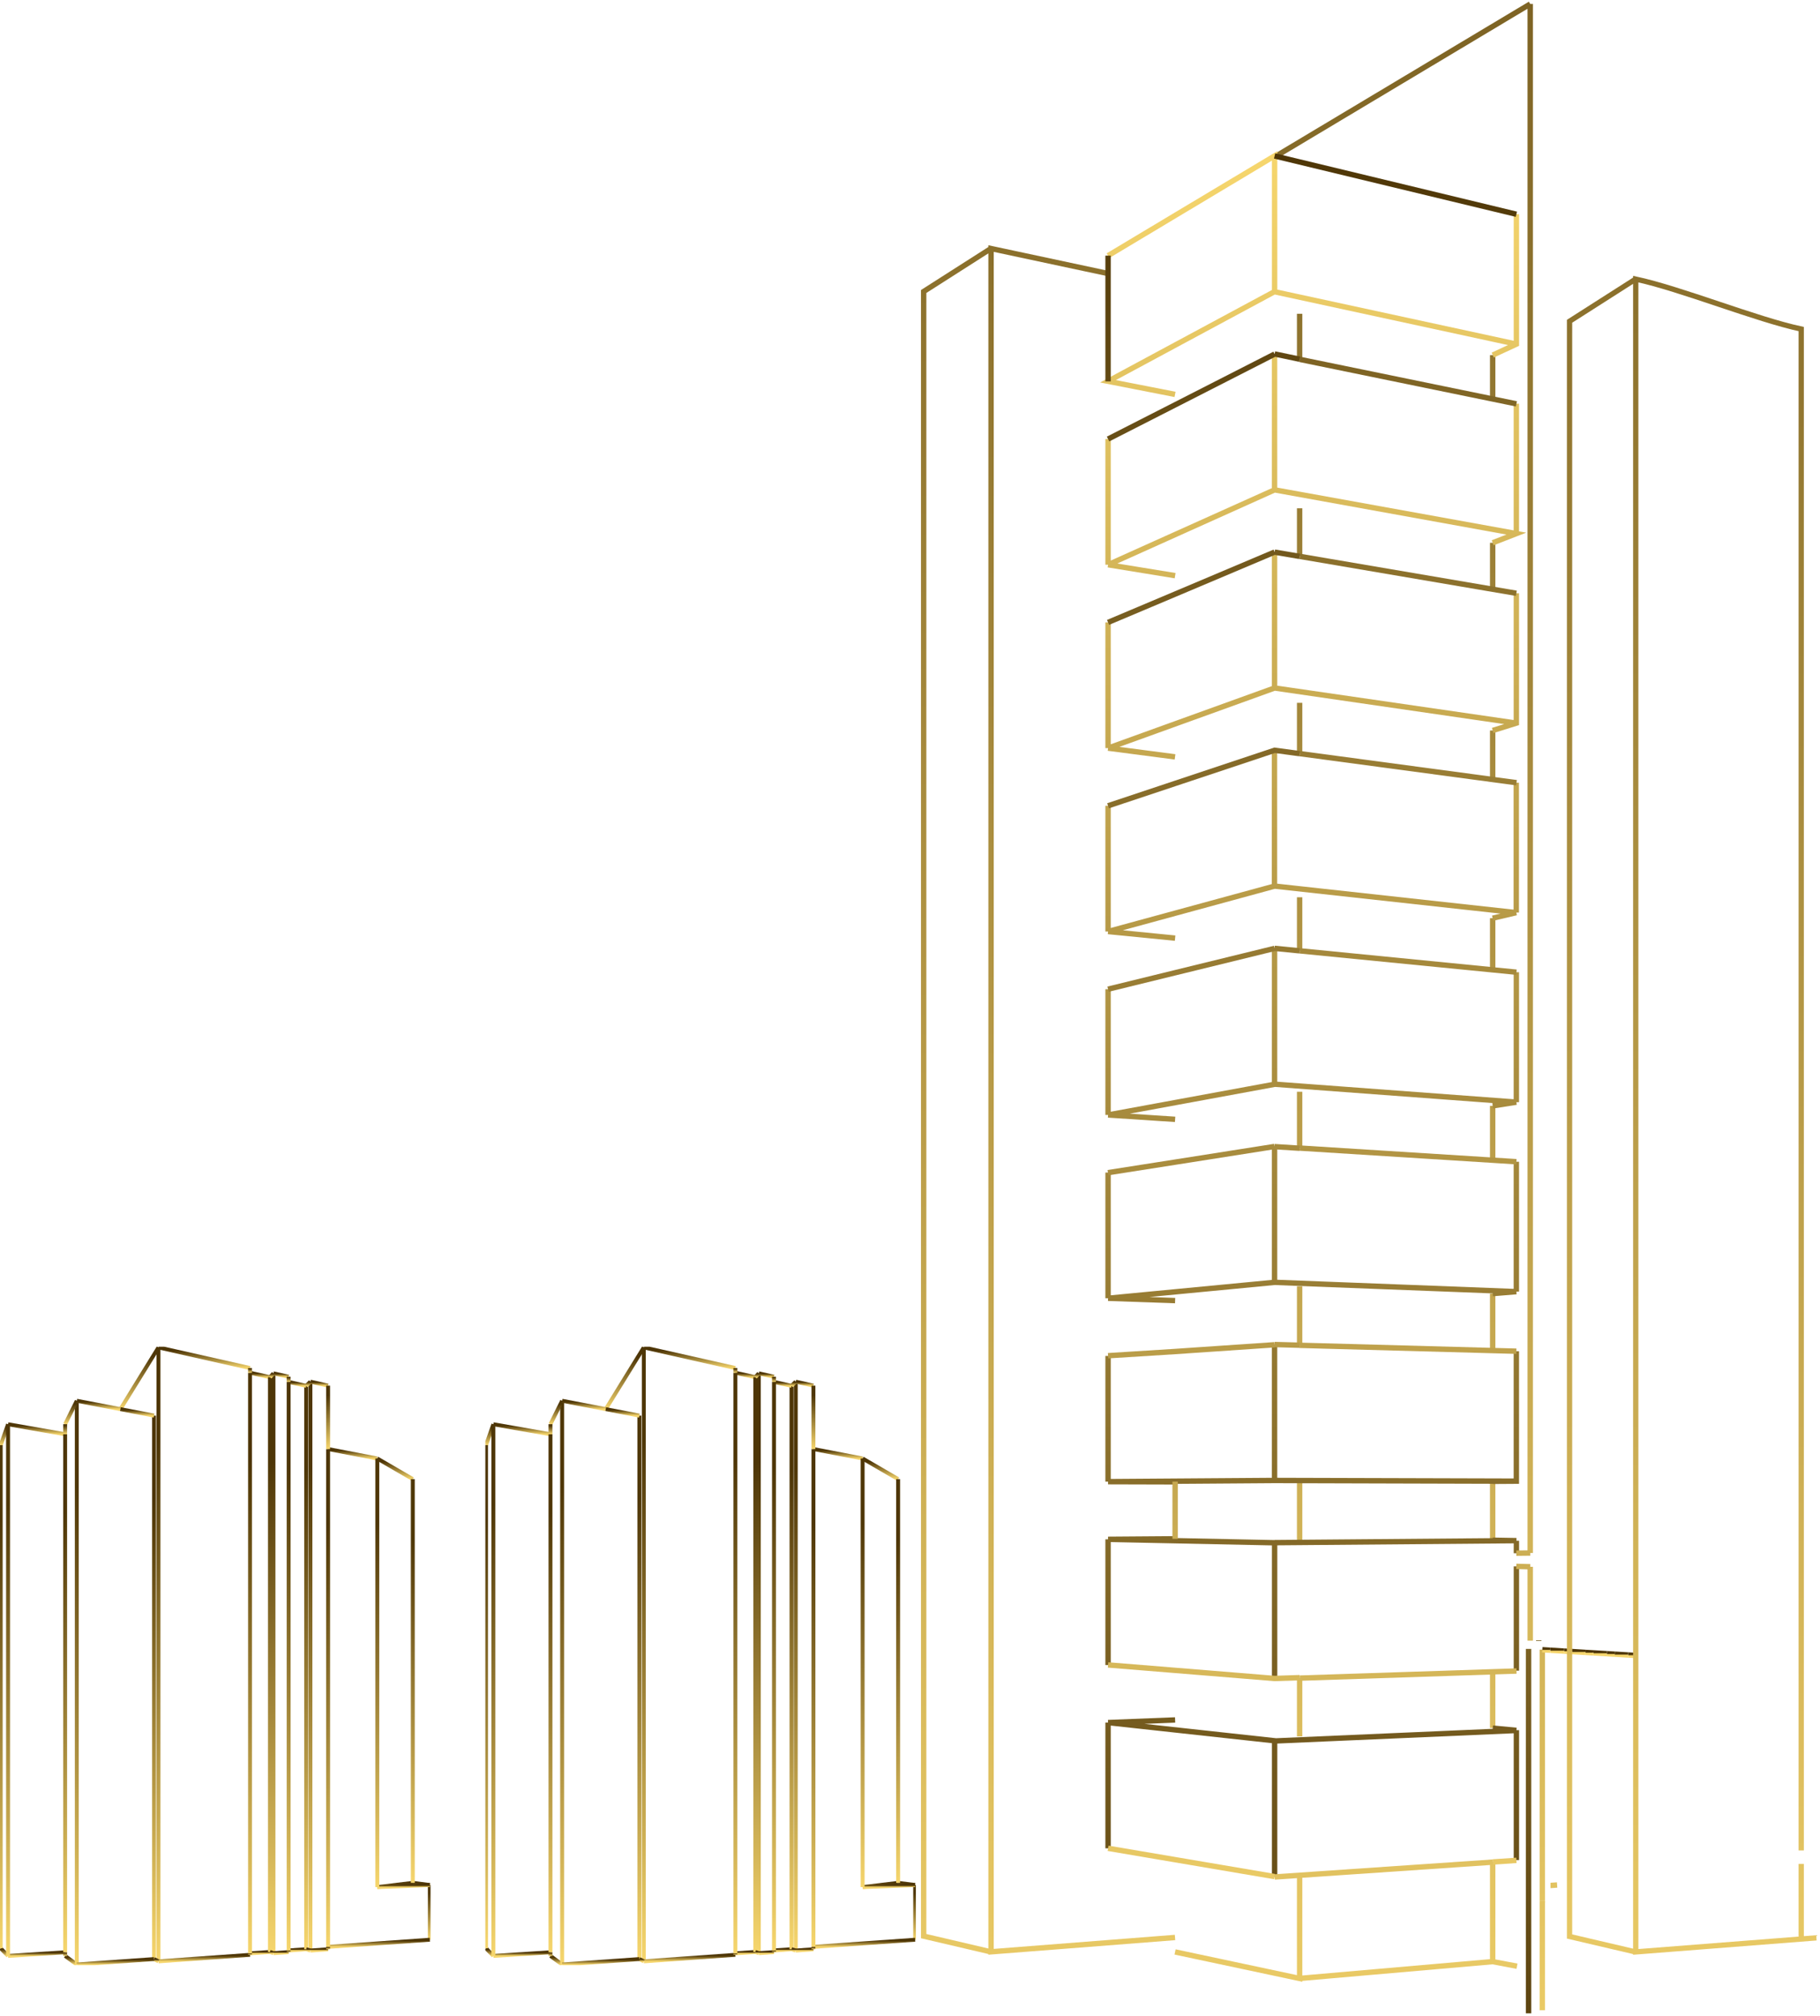 <svg width="465" height="515" viewBox="0 0 465 515" fill="none" xmlns="http://www.w3.org/2000/svg">
<path d="M300.212 494.975L253.207 498.635V63.497L283.082 69.877M325.944 39.921L390.965 1.02M390.965 419.142V400.266M390.965 396.754V1M381.369 475.622V501.14L387.58 502.315M381.369 441.449V426.992M381.369 393.497V378.435M381.369 345.041V330.503M381.369 296.43V282.523M381.369 247.779V234.571M381.369 199.155V186.618M381.369 150.525V138.666M381.369 101.894V90.713M300.225 498.669L332.048 505.444V479.013M332.048 443.611V428.63M332.048 393.92V378.294M332.048 343.691V328.602M332.048 293.308V278.917M332.048 242.918V229.232M332.048 192.534V179.547M332.048 142.144V129.856M332.048 91.761V80.171M332.048 505.437L381.382 501.14M253.207 63.477L235.99 74.47V494.626L253.207 498.655" stroke="url(#paint0_linear_140_3495)" stroke-width="1.373" stroke-miterlimit="10"/>
<path d="M390.543 514.348V421.25M393.142 419.222V419.048M387.434 442.06L381.391 441.489M325.657 444.773L387.434 442.087M283.104 472.191V440.073M283.104 440.073L300.234 439.401M283.104 440.073L325.657 444.719V479.416M387.434 475.199V442.007M381.391 393.483L387.434 393.591L325.657 394.108M283.104 425.373V393.255M283.104 393.255L300.234 393.127M283.104 393.255L325.657 394.135V428.838M387.434 426.81V400.165M387.434 396.807V393.624M387.434 378.395L325.657 378.22L283.104 378.522M300.247 378.569L283.104 378.522M283.104 378.522V346.404M387.421 345.202V378.395L381.377 378.435M325.643 378.22V343.516M387.421 329.979L325.643 327.602V292.898M387.421 329.979V296.793M387.421 329.979L381.377 330.482M300.234 332.269L283.104 331.671M283.104 331.671L325.657 327.602M283.104 331.671V299.553M325.643 276.983L387.421 281.563M300.234 285.961L283.104 284.84M283.104 284.84L325.657 277.003M283.104 284.84V252.708M387.421 281.583V248.377M387.421 281.57L381.377 282.523M325.643 276.99V242.286M325.643 226.372L387.421 233.154M300.234 239.668L283.104 237.975M283.104 237.975L325.657 226.372M283.104 237.975V205.857M387.401 233.134V199.961M387.401 233.154L381.357 234.571M325.623 226.372V191.675M325.623 175.76L387.401 184.738M300.214 193.36L283.104 191.124M283.104 191.124L325.657 175.76M283.104 191.124V159.006M387.421 151.552V184.738L381.377 186.618M325.643 175.76V141.057M300.234 147.067L283.104 144.273M283.104 144.273L325.657 125.142M283.104 144.273V112.162M387.421 136.336V103.136M381.377 138.666L387.421 136.322L325.643 125.142V90.445M325.643 74.53L387.421 87.913M300.214 100.759L283.084 97.402L325.637 74.503M283.104 65.31L325.657 39.827V74.53M387.434 54.721V87.913L381.391 90.714" stroke="url(#paint1_linear_140_3495)" stroke-width="1.373" stroke-miterlimit="10"/>
<path d="M381.384 475.683L387.428 475.273M283.104 472.191L300.234 475.098L325.657 479.416M332.056 428.596L325.657 428.805L300.234 426.736L283.104 425.346M325.657 343.49L332.056 343.664M283.104 346.35L300.214 345.276L325.637 343.55M325.637 292.938L332.036 293.341M283.084 299.586L300.214 296.9L325.637 292.898M325.637 242.28L332.036 242.911M283.104 252.708L300.234 248.511L325.657 242.286M332.056 192.534L325.657 191.675L300.234 200.149L283.104 205.857M325.657 141.057L332.056 142.144M283.104 159.006L300.234 151.781L325.657 141.036M325.657 90.425L332.056 91.768M283.104 112.162L300.234 103.432L325.657 90.458M325.657 39.84L325.966 39.914L387.421 54.734M283.104 97.429V69.856V65.31M300.234 393.127V378.569V378.515" stroke="url(#paint2_linear_140_3495)" stroke-width="1.373" stroke-miterlimit="10"/>
<path d="M390.965 400.265L387.4 400.165M390.965 396.753L387.4 396.794M394.054 513.576V486.098M396.142 481.672H396.337L397.835 481.565M325.676 479.517L332.075 479.08L381.41 475.723M332.075 428.717L381.41 427.099L387.453 426.904M332.035 343.691L381.37 345.034L387.413 345.195M332.048 293.301L381.383 296.403L387.426 296.786M332.062 242.911L381.396 247.773L387.44 248.37M332.075 192.528L381.41 199.149L387.453 199.954M332.089 142.138L381.37 150.538L387.413 151.566M332.048 91.801L381.383 101.934L387.426 103.177M394.068 486.111V485.641M394.054 485.621V481.296V421.445" stroke="url(#paint3_linear_140_3495)" stroke-width="1.373" stroke-miterlimit="10"/>
<path d="M407.121 422.264L410.559 422.472" stroke="url(#paint4_linear_140_3495)" stroke-width="1.373" stroke-miterlimit="10"/>
<path d="M415.973 422.808L417.96 422.929" stroke="url(#paint5_linear_140_3495)" stroke-width="1.373" stroke-miterlimit="10"/>
<path d="M405.102 422.143L407.123 422.264" stroke="url(#paint6_linear_140_3495)" stroke-width="1.373" stroke-miterlimit="10"/>
<path d="M410.559 422.472L412.566 422.6" stroke="url(#paint7_linear_140_3495)" stroke-width="1.373" stroke-miterlimit="10"/>
<path d="M412.568 422.6L415.973 422.808" stroke="url(#paint8_linear_140_3495)" stroke-width="1.373" stroke-miterlimit="10"/>
<path d="M401.643 421.928L405.101 422.143" stroke="url(#paint9_linear_140_3495)" stroke-width="1.373" stroke-miterlimit="10"/>
<path d="M399.602 421.808L401.643 421.928" stroke="url(#paint10_linear_140_3495)" stroke-width="1.373" stroke-miterlimit="10"/>
<path d="M394.055 421.465L396.109 421.593" stroke="url(#paint11_linear_140_3495)" stroke-width="1.373" stroke-miterlimit="10"/>
<path d="M396.109 421.593L399.601 421.807" stroke="url(#paint12_linear_140_3495)" stroke-width="1.373" stroke-miterlimit="10"/>
<path d="M464.085 495.065L417.921 498.659V71.301C429.379 73.748 448.743 81.616 460.201 84.063V472.741M460.201 494.729V476.19M417.921 71.281L401.012 82.077V494.722L417.921 498.679" stroke="url(#paint13_linear_140_3495)" stroke-width="1.348" stroke-miterlimit="10"/>
<g clip-path="url(#clip0_140_3495)">
<path d="M0.179 369.189L2.057 363.859" stroke="url(#paint14_linear_140_3495)" stroke-miterlimit="10"/>
<path d="M0.179 497.74L2.057 499.686" stroke="url(#paint15_linear_140_3495)" stroke-miterlimit="10"/>
<path d="M2.057 499.686L16.641 498.752" stroke="url(#paint16_linear_140_3495)" stroke-miterlimit="10"/>
<path d="M0.179 497.74V369.189" stroke="url(#paint17_linear_140_3495)" stroke-miterlimit="10"/>
<path d="M2.057 499.686V363.859" stroke="url(#paint18_linear_140_3495)" stroke-miterlimit="10"/>
<path d="M2.057 363.859L16.641 366.417" stroke="url(#paint19_linear_140_3495)" stroke-miterlimit="10"/>
<path d="M30.765 360.001L40.491 344.229" stroke="url(#paint20_linear_140_3495)" stroke-miterlimit="10"/>
<path d="M40.491 344.229L63.883 349.502" stroke="url(#paint21_linear_140_3495)" stroke-miterlimit="10"/>
<path d="M40.491 501.073V344.229" stroke="url(#paint22_linear_140_3495)" stroke-miterlimit="10"/>
<path d="M40.491 501.073L63.883 499.406" stroke="url(#paint23_linear_140_3495)" stroke-miterlimit="10"/>
<path d="M39.353 500.491V361.654" stroke="url(#paint24_linear_140_3495)" stroke-miterlimit="10"/>
<path d="M39.353 500.491L40.491 501.073" stroke="url(#paint25_linear_140_3495)" stroke-miterlimit="10"/>
<path d="M109.821 495.552V481.573" stroke="url(#paint26_linear_140_3495)" stroke-miterlimit="10"/>
<path d="M16.642 499.694L19.621 501.874" stroke="url(#paint27_linear_140_3495)" stroke-miterlimit="10"/>
<path d="M19.621 501.874V357.864" stroke="url(#paint28_linear_140_3495)" stroke-miterlimit="10"/>
<path d="M16.642 363.838L19.621 357.864" stroke="url(#paint29_linear_140_3495)" stroke-miterlimit="10"/>
<path d="M19.621 501.874L39.353 500.491" stroke="url(#paint30_linear_140_3495)" stroke-miterlimit="10"/>
<path d="M83.829 370.195L96.396 372.609" stroke="url(#paint31_linear_140_3495)" stroke-miterlimit="10"/>
<path d="M83.829 497.373L109.821 495.552" stroke="url(#paint32_linear_140_3495)" stroke-miterlimit="10"/>
<path d="M96.395 372.609L105.467 377.875" stroke="url(#paint33_linear_140_3495)" stroke-miterlimit="10"/>
<path d="M109.821 481.572L105.468 481.019" stroke="url(#paint34_linear_140_3495)" stroke-miterlimit="10"/>
<path d="M96.395 482.104L105.467 481.019" stroke="url(#paint35_linear_140_3495)" stroke-miterlimit="10"/>
<path d="M96.395 482.104L109.821 481.573" stroke="url(#paint36_linear_140_3495)" stroke-miterlimit="10"/>
<path d="M105.468 377.875V481.019" stroke="url(#paint37_linear_140_3495)" stroke-miterlimit="10"/>
<path d="M96.395 372.609V482.104" stroke="url(#paint38_linear_140_3495)" stroke-miterlimit="10"/>
<path d="M79.308 352.979V498.307" stroke="url(#paint39_linear_140_3495)" stroke-miterlimit="10"/>
<path d="M79.308 352.979L83.829 353.999" stroke="url(#paint40_linear_140_3495)" stroke-miterlimit="10"/>
<path d="M79.308 498.307L83.829 497.984" stroke="url(#paint41_linear_140_3495)" stroke-miterlimit="10"/>
<path d="M73.748 498.286L78.223 497.969" stroke="url(#paint42_linear_140_3495)" stroke-miterlimit="10"/>
<path d="M78.224 354.042V497.969" stroke="url(#paint43_linear_140_3495)" stroke-miterlimit="10"/>
<path d="M73.748 353.048L78.223 354.043" stroke="url(#paint44_linear_140_3495)" stroke-miterlimit="10"/>
<path d="M79.308 498.307L78.224 497.969" stroke="url(#paint45_linear_140_3495)" stroke-miterlimit="10"/>
<path d="M79.308 352.979L78.224 354.042" stroke="url(#paint46_linear_140_3495)" stroke-miterlimit="10"/>
<path d="M69.87 350.853V498.979" stroke="url(#paint47_linear_140_3495)" stroke-miterlimit="10"/>
<path d="M69.87 350.853L73.748 351.726" stroke="url(#paint48_linear_140_3495)" stroke-miterlimit="10"/>
<path d="M69.87 498.979L73.748 498.702" stroke="url(#paint49_linear_140_3495)" stroke-miterlimit="10"/>
<path d="M63.882 350.702L68.972 351.837" stroke="url(#paint50_linear_140_3495)" stroke-miterlimit="10"/>
<path d="M63.882 499.025L68.972 498.666" stroke="url(#paint51_linear_140_3495)" stroke-miterlimit="10"/>
<path d="M68.973 351.837V498.666" stroke="url(#paint52_linear_140_3495)" stroke-miterlimit="10"/>
<path d="M69.871 350.853L68.973 351.837" stroke="url(#paint53_linear_140_3495)" stroke-miterlimit="10"/>
<path d="M69.871 498.979L68.973 498.666" stroke="url(#paint54_linear_140_3495)" stroke-miterlimit="10"/>
<path d="M83.829 497.984V497.373" stroke="url(#paint55_linear_140_3495)" stroke-miterlimit="10"/>
<path d="M16.642 499.694V498.752" stroke="url(#paint56_linear_140_3495)" stroke-miterlimit="10"/>
<path d="M19.621 357.864L30.764 360.001" stroke="url(#paint57_linear_140_3495)" stroke-miterlimit="10"/>
<path d="M30.765 360.001L39.354 361.654" stroke="url(#paint58_linear_140_3495)" stroke-miterlimit="10"/>
<path d="M73.748 498.702V498.286" stroke="url(#paint59_linear_140_3495)" stroke-miterlimit="10"/>
<path d="M63.882 499.406V499.025" stroke="url(#paint60_linear_140_3495)" stroke-miterlimit="10"/>
<path d="M83.829 497.373V370.195" stroke="url(#paint61_linear_140_3495)" stroke-miterlimit="10"/>
<path d="M83.829 370.195V354" stroke="url(#paint62_linear_140_3495)" stroke-miterlimit="10"/>
<path d="M16.642 498.752V366.417" stroke="url(#paint63_linear_140_3495)" stroke-miterlimit="10"/>
<path d="M16.642 366.417V363.838" stroke="url(#paint64_linear_140_3495)" stroke-miterlimit="10"/>
<path d="M73.748 498.286V353.048" stroke="url(#paint65_linear_140_3495)" stroke-miterlimit="10"/>
<path d="M73.748 353.048V351.726" stroke="url(#paint66_linear_140_3495)" stroke-miterlimit="10"/>
<path d="M63.882 499.026V350.702" stroke="url(#paint67_linear_140_3495)" stroke-miterlimit="10"/>
<path d="M63.882 350.702V349.502" stroke="url(#paint68_linear_140_3495)" stroke-miterlimit="10"/>
</g>
<g clip-path="url(#clip1_140_3495)">
<path d="M124.179 369.189L126.057 363.859" stroke="url(#paint69_linear_140_3495)" stroke-miterlimit="10"/>
<path d="M124.179 497.74L126.057 499.686" stroke="url(#paint70_linear_140_3495)" stroke-miterlimit="10"/>
<path d="M126.057 499.686L140.641 498.752" stroke="url(#paint71_linear_140_3495)" stroke-miterlimit="10"/>
<path d="M124.179 497.74V369.189" stroke="url(#paint72_linear_140_3495)" stroke-miterlimit="10"/>
<path d="M126.057 499.686V363.859" stroke="url(#paint73_linear_140_3495)" stroke-miterlimit="10"/>
<path d="M126.057 363.859L140.641 366.417" stroke="url(#paint74_linear_140_3495)" stroke-miterlimit="10"/>
<path d="M154.765 360.001L164.491 344.229" stroke="url(#paint75_linear_140_3495)" stroke-miterlimit="10"/>
<path d="M164.491 344.229L187.883 349.502" stroke="url(#paint76_linear_140_3495)" stroke-miterlimit="10"/>
<path d="M164.491 501.073V344.229" stroke="url(#paint77_linear_140_3495)" stroke-miterlimit="10"/>
<path d="M164.491 501.073L187.883 499.406" stroke="url(#paint78_linear_140_3495)" stroke-miterlimit="10"/>
<path d="M163.354 500.491V361.654" stroke="url(#paint79_linear_140_3495)" stroke-miterlimit="10"/>
<path d="M163.354 500.491L164.491 501.073" stroke="url(#paint80_linear_140_3495)" stroke-miterlimit="10"/>
<path d="M233.821 495.552V481.573" stroke="url(#paint81_linear_140_3495)" stroke-miterlimit="10"/>
<path d="M140.642 499.694L143.621 501.874" stroke="url(#paint82_linear_140_3495)" stroke-miterlimit="10"/>
<path d="M143.621 501.874V357.864" stroke="url(#paint83_linear_140_3495)" stroke-miterlimit="10"/>
<path d="M140.642 363.838L143.621 357.864" stroke="url(#paint84_linear_140_3495)" stroke-miterlimit="10"/>
<path d="M143.621 501.874L163.353 500.491" stroke="url(#paint85_linear_140_3495)" stroke-miterlimit="10"/>
<path d="M207.829 370.195L220.396 372.609" stroke="url(#paint86_linear_140_3495)" stroke-miterlimit="10"/>
<path d="M207.829 497.373L233.821 495.552" stroke="url(#paint87_linear_140_3495)" stroke-miterlimit="10"/>
<path d="M220.396 372.609L229.467 377.875" stroke="url(#paint88_linear_140_3495)" stroke-miterlimit="10"/>
<path d="M233.821 481.572L229.468 481.019" stroke="url(#paint89_linear_140_3495)" stroke-miterlimit="10"/>
<path d="M220.396 482.104L229.467 481.019" stroke="url(#paint90_linear_140_3495)" stroke-miterlimit="10"/>
<path d="M220.396 482.104L233.821 481.573" stroke="url(#paint91_linear_140_3495)" stroke-miterlimit="10"/>
<path d="M229.468 377.875V481.019" stroke="url(#paint92_linear_140_3495)" stroke-miterlimit="10"/>
<path d="M220.396 372.609V482.104" stroke="url(#paint93_linear_140_3495)" stroke-miterlimit="10"/>
<path d="M203.308 352.979V498.307" stroke="url(#paint94_linear_140_3495)" stroke-miterlimit="10"/>
<path d="M203.308 352.979L207.829 353.999" stroke="url(#paint95_linear_140_3495)" stroke-miterlimit="10"/>
<path d="M203.308 498.307L207.829 497.984" stroke="url(#paint96_linear_140_3495)" stroke-miterlimit="10"/>
<path d="M197.748 498.286L202.223 497.969" stroke="url(#paint97_linear_140_3495)" stroke-miterlimit="10"/>
<path d="M202.224 354.042V497.969" stroke="url(#paint98_linear_140_3495)" stroke-miterlimit="10"/>
<path d="M197.748 353.048L202.223 354.043" stroke="url(#paint99_linear_140_3495)" stroke-miterlimit="10"/>
<path d="M203.308 498.307L202.224 497.969" stroke="url(#paint100_linear_140_3495)" stroke-miterlimit="10"/>
<path d="M203.308 352.979L202.224 354.042" stroke="url(#paint101_linear_140_3495)" stroke-miterlimit="10"/>
<path d="M193.87 350.853V498.979" stroke="url(#paint102_linear_140_3495)" stroke-miterlimit="10"/>
<path d="M193.87 350.853L197.748 351.726" stroke="url(#paint103_linear_140_3495)" stroke-miterlimit="10"/>
<path d="M193.87 498.979L197.748 498.702" stroke="url(#paint104_linear_140_3495)" stroke-miterlimit="10"/>
<path d="M187.882 350.702L192.972 351.837" stroke="url(#paint105_linear_140_3495)" stroke-miterlimit="10"/>
<path d="M187.882 499.025L192.972 498.666" stroke="url(#paint106_linear_140_3495)" stroke-miterlimit="10"/>
<path d="M192.973 351.837V498.666" stroke="url(#paint107_linear_140_3495)" stroke-miterlimit="10"/>
<path d="M193.871 350.853L192.973 351.837" stroke="url(#paint108_linear_140_3495)" stroke-miterlimit="10"/>
<path d="M193.871 498.979L192.973 498.666" stroke="url(#paint109_linear_140_3495)" stroke-miterlimit="10"/>
<path d="M207.829 497.984V497.373" stroke="url(#paint110_linear_140_3495)" stroke-miterlimit="10"/>
<path d="M140.642 499.694V498.752" stroke="url(#paint111_linear_140_3495)" stroke-miterlimit="10"/>
<path d="M143.621 357.864L154.764 360.001" stroke="url(#paint112_linear_140_3495)" stroke-miterlimit="10"/>
<path d="M154.765 360.001L163.354 361.654" stroke="url(#paint113_linear_140_3495)" stroke-miterlimit="10"/>
<path d="M197.748 498.702V498.286" stroke="url(#paint114_linear_140_3495)" stroke-miterlimit="10"/>
<path d="M187.882 499.406V499.025" stroke="url(#paint115_linear_140_3495)" stroke-miterlimit="10"/>
<path d="M207.829 497.373V370.195" stroke="url(#paint116_linear_140_3495)" stroke-miterlimit="10"/>
<path d="M207.829 370.195V354" stroke="url(#paint117_linear_140_3495)" stroke-miterlimit="10"/>
<path d="M140.642 498.752V366.417" stroke="url(#paint118_linear_140_3495)" stroke-miterlimit="10"/>
<path d="M140.642 366.417V363.838" stroke="url(#paint119_linear_140_3495)" stroke-miterlimit="10"/>
<path d="M197.748 498.286V353.048" stroke="url(#paint120_linear_140_3495)" stroke-miterlimit="10"/>
<path d="M197.748 353.048V351.726" stroke="url(#paint121_linear_140_3495)" stroke-miterlimit="10"/>
<path d="M187.882 499.026V350.702" stroke="url(#paint122_linear_140_3495)" stroke-miterlimit="10"/>
<path d="M187.882 350.702V349.502" stroke="url(#paint123_linear_140_3495)" stroke-miterlimit="10"/>
</g>
<defs>
<linearGradient id="paint0_linear_140_3495" x1="542.582" y1="-219.658" x2="542.582" y2="566.202" gradientUnits="userSpaceOnUse">
<stop stop-color="#4E3607"/>
<stop offset="1" stop-color="#F6D66D"/>
</linearGradient>
<linearGradient id="paint1_linear_140_3495" x1="484.479" y1="39.827" x2="484.479" y2="561.824" gradientUnits="userSpaceOnUse">
<stop stop-color="#F6D66D"/>
<stop offset="1" stop-color="#4E3607"/>
</linearGradient>
<linearGradient id="paint2_linear_140_3495" x1="484.492" y1="39.84" x2="484.492" y2="515.839" gradientUnits="userSpaceOnUse">
<stop stop-color="#4E3607"/>
<stop offset="1" stop-color="#F6D66D"/>
</linearGradient>
<linearGradient id="paint3_linear_140_3495" x1="597.947" y1="-92.944" x2="597.947" y2="559.339" gradientUnits="userSpaceOnUse">
<stop stop-color="#4E3607"/>
<stop offset="1" stop-color="#F6D66D"/>
</linearGradient>
<linearGradient id="paint4_linear_140_3495" x1="408.84" y1="422.264" x2="408.84" y2="422.472" gradientUnits="userSpaceOnUse">
<stop stop-color="#4E3607"/>
<stop offset="1" stop-color="#F6D66D"/>
</linearGradient>
<linearGradient id="paint5_linear_140_3495" x1="416.966" y1="422.808" x2="416.966" y2="422.929" gradientUnits="userSpaceOnUse">
<stop stop-color="#4E3607"/>
<stop offset="1" stop-color="#F6D66D"/>
</linearGradient>
<linearGradient id="paint6_linear_140_3495" x1="406.112" y1="422.143" x2="406.112" y2="422.264" gradientUnits="userSpaceOnUse">
<stop stop-color="#4E3607"/>
<stop offset="1" stop-color="#F6D66D"/>
</linearGradient>
<linearGradient id="paint7_linear_140_3495" x1="411.562" y1="422.472" x2="411.562" y2="422.6" gradientUnits="userSpaceOnUse">
<stop stop-color="#4E3607"/>
<stop offset="1" stop-color="#F6D66D"/>
</linearGradient>
<linearGradient id="paint8_linear_140_3495" x1="414.271" y1="422.6" x2="414.271" y2="422.808" gradientUnits="userSpaceOnUse">
<stop stop-color="#4E3607"/>
<stop offset="1" stop-color="#F6D66D"/>
</linearGradient>
<linearGradient id="paint9_linear_140_3495" x1="403.372" y1="421.928" x2="403.372" y2="422.143" gradientUnits="userSpaceOnUse">
<stop stop-color="#4E3607"/>
<stop offset="1" stop-color="#F6D66D"/>
</linearGradient>
<linearGradient id="paint10_linear_140_3495" x1="400.622" y1="421.808" x2="400.622" y2="421.928" gradientUnits="userSpaceOnUse">
<stop stop-color="#4E3607"/>
<stop offset="1" stop-color="#F6D66D"/>
</linearGradient>
<linearGradient id="paint11_linear_140_3495" x1="395.082" y1="421.465" x2="395.082" y2="421.593" gradientUnits="userSpaceOnUse">
<stop stop-color="#4E3607"/>
<stop offset="1" stop-color="#F6D66D"/>
</linearGradient>
<linearGradient id="paint12_linear_140_3495" x1="397.855" y1="421.593" x2="397.855" y2="421.807" gradientUnits="userSpaceOnUse">
<stop stop-color="#4E3607"/>
<stop offset="1" stop-color="#F6D66D"/>
</linearGradient>
<linearGradient id="paint13_linear_140_3495" x1="702.122" y1="-206.792" x2="702.122" y2="565.018" gradientUnits="userSpaceOnUse">
<stop stop-color="#4E3607"/>
<stop offset="1" stop-color="#F6D66D"/>
</linearGradient>
<linearGradient id="paint14_linear_140_3495" x1="1.118" y1="363.859" x2="1.118" y2="369.189" gradientUnits="userSpaceOnUse">
<stop offset="0.151" stop-color="#4E3607"/>
<stop offset="1" stop-color="#F6D66D"/>
</linearGradient>
<linearGradient id="paint15_linear_140_3495" x1="1.118" y1="497.74" x2="1.118" y2="499.686" gradientUnits="userSpaceOnUse">
<stop offset="0.151" stop-color="#4E3607"/>
<stop offset="1" stop-color="#F6D66D"/>
</linearGradient>
<linearGradient id="paint16_linear_140_3495" x1="9.349" y1="498.752" x2="9.349" y2="499.686" gradientUnits="userSpaceOnUse">
<stop offset="0.151" stop-color="#4E3607"/>
<stop offset="1" stop-color="#F6D66D"/>
</linearGradient>
<linearGradient id="paint17_linear_140_3495" x1="0.679" y1="369.189" x2="0.679" y2="497.74" gradientUnits="userSpaceOnUse">
<stop offset="0.151" stop-color="#4E3607"/>
<stop offset="1" stop-color="#F6D66D"/>
</linearGradient>
<linearGradient id="paint18_linear_140_3495" x1="2.557" y1="363.859" x2="2.557" y2="499.686" gradientUnits="userSpaceOnUse">
<stop offset="0.151" stop-color="#4E3607"/>
<stop offset="1" stop-color="#F6D66D"/>
</linearGradient>
<linearGradient id="paint19_linear_140_3495" x1="9.349" y1="363.859" x2="9.349" y2="366.417" gradientUnits="userSpaceOnUse">
<stop offset="0.151" stop-color="#4E3607"/>
<stop offset="1" stop-color="#F6D66D"/>
</linearGradient>
<linearGradient id="paint20_linear_140_3495" x1="35.628" y1="344.229" x2="35.628" y2="360.001" gradientUnits="userSpaceOnUse">
<stop offset="0.151" stop-color="#4E3607"/>
<stop offset="1" stop-color="#F6D66D"/>
</linearGradient>
<linearGradient id="paint21_linear_140_3495" x1="52.187" y1="344.229" x2="52.187" y2="349.502" gradientUnits="userSpaceOnUse">
<stop offset="0.151" stop-color="#4E3607"/>
<stop offset="1" stop-color="#F6D66D"/>
</linearGradient>
<linearGradient id="paint22_linear_140_3495" x1="40.991" y1="344.229" x2="40.991" y2="501.073" gradientUnits="userSpaceOnUse">
<stop offset="0.151" stop-color="#4E3607"/>
<stop offset="1" stop-color="#F6D66D"/>
</linearGradient>
<linearGradient id="paint23_linear_140_3495" x1="52.187" y1="499.406" x2="52.187" y2="501.073" gradientUnits="userSpaceOnUse">
<stop offset="0.151" stop-color="#4E3607"/>
<stop offset="1" stop-color="#F6D66D"/>
</linearGradient>
<linearGradient id="paint24_linear_140_3495" x1="39.853" y1="361.654" x2="39.853" y2="500.491" gradientUnits="userSpaceOnUse">
<stop offset="0.151" stop-color="#4E3607"/>
<stop offset="1" stop-color="#F6D66D"/>
</linearGradient>
<linearGradient id="paint25_linear_140_3495" x1="39.922" y1="500.491" x2="39.922" y2="501.073" gradientUnits="userSpaceOnUse">
<stop offset="0.151" stop-color="#4E3607"/>
<stop offset="1" stop-color="#F6D66D"/>
</linearGradient>
<linearGradient id="paint26_linear_140_3495" x1="110.321" y1="481.573" x2="110.321" y2="495.552" gradientUnits="userSpaceOnUse">
<stop offset="0.151" stop-color="#4E3607"/>
<stop offset="1" stop-color="#F6D66D"/>
</linearGradient>
<linearGradient id="paint27_linear_140_3495" x1="18.131" y1="499.694" x2="18.131" y2="501.874" gradientUnits="userSpaceOnUse">
<stop offset="0.151" stop-color="#4E3607"/>
<stop offset="1" stop-color="#F6D66D"/>
</linearGradient>
<linearGradient id="paint28_linear_140_3495" x1="20.121" y1="357.864" x2="20.121" y2="501.874" gradientUnits="userSpaceOnUse">
<stop offset="0.151" stop-color="#4E3607"/>
<stop offset="1" stop-color="#F6D66D"/>
</linearGradient>
<linearGradient id="paint29_linear_140_3495" x1="18.131" y1="357.864" x2="18.131" y2="363.838" gradientUnits="userSpaceOnUse">
<stop offset="0.151" stop-color="#4E3607"/>
<stop offset="1" stop-color="#F6D66D"/>
</linearGradient>
<linearGradient id="paint30_linear_140_3495" x1="29.487" y1="500.491" x2="29.487" y2="501.874" gradientUnits="userSpaceOnUse">
<stop offset="0.151" stop-color="#4E3607"/>
<stop offset="1" stop-color="#F6D66D"/>
</linearGradient>
<linearGradient id="paint31_linear_140_3495" x1="90.112" y1="370.195" x2="90.112" y2="372.609" gradientUnits="userSpaceOnUse">
<stop offset="0.151" stop-color="#4E3607"/>
<stop offset="1" stop-color="#F6D66D"/>
</linearGradient>
<linearGradient id="paint32_linear_140_3495" x1="96.825" y1="495.552" x2="96.825" y2="497.373" gradientUnits="userSpaceOnUse">
<stop offset="0.151" stop-color="#4E3607"/>
<stop offset="1" stop-color="#F6D66D"/>
</linearGradient>
<linearGradient id="paint33_linear_140_3495" x1="100.931" y1="372.609" x2="100.931" y2="377.875" gradientUnits="userSpaceOnUse">
<stop offset="0.151" stop-color="#4E3607"/>
<stop offset="1" stop-color="#F6D66D"/>
</linearGradient>
<linearGradient id="paint34_linear_140_3495" x1="107.645" y1="481.019" x2="107.645" y2="481.572" gradientUnits="userSpaceOnUse">
<stop offset="0.151" stop-color="#4E3607"/>
<stop offset="1" stop-color="#F6D66D"/>
</linearGradient>
<linearGradient id="paint35_linear_140_3495" x1="100.931" y1="481.019" x2="100.931" y2="482.104" gradientUnits="userSpaceOnUse">
<stop offset="0.151" stop-color="#4E3607"/>
<stop offset="1" stop-color="#F6D66D"/>
</linearGradient>
<linearGradient id="paint36_linear_140_3495" x1="103.108" y1="481.573" x2="103.108" y2="482.104" gradientUnits="userSpaceOnUse">
<stop offset="0.151" stop-color="#4E3607"/>
<stop offset="1" stop-color="#F6D66D"/>
</linearGradient>
<linearGradient id="paint37_linear_140_3495" x1="105.968" y1="377.875" x2="105.968" y2="481.019" gradientUnits="userSpaceOnUse">
<stop offset="0.151" stop-color="#4E3607"/>
<stop offset="1" stop-color="#F6D66D"/>
</linearGradient>
<linearGradient id="paint38_linear_140_3495" x1="96.895" y1="372.609" x2="96.895" y2="482.104" gradientUnits="userSpaceOnUse">
<stop offset="0.151" stop-color="#4E3607"/>
<stop offset="1" stop-color="#F6D66D"/>
</linearGradient>
<linearGradient id="paint39_linear_140_3495" x1="79.808" y1="352.979" x2="79.808" y2="498.307" gradientUnits="userSpaceOnUse">
<stop offset="0.151" stop-color="#4E3607"/>
<stop offset="1" stop-color="#F6D66D"/>
</linearGradient>
<linearGradient id="paint40_linear_140_3495" x1="81.568" y1="352.979" x2="81.568" y2="353.999" gradientUnits="userSpaceOnUse">
<stop offset="0.151" stop-color="#4E3607"/>
<stop offset="1" stop-color="#F6D66D"/>
</linearGradient>
<linearGradient id="paint41_linear_140_3495" x1="81.568" y1="497.984" x2="81.568" y2="498.307" gradientUnits="userSpaceOnUse">
<stop offset="0.151" stop-color="#4E3607"/>
<stop offset="1" stop-color="#F6D66D"/>
</linearGradient>
<linearGradient id="paint42_linear_140_3495" x1="75.986" y1="497.969" x2="75.986" y2="498.286" gradientUnits="userSpaceOnUse">
<stop offset="0.151" stop-color="#4E3607"/>
<stop offset="1" stop-color="#F6D66D"/>
</linearGradient>
<linearGradient id="paint43_linear_140_3495" x1="78.724" y1="354.042" x2="78.724" y2="497.969" gradientUnits="userSpaceOnUse">
<stop offset="0.151" stop-color="#4E3607"/>
<stop offset="1" stop-color="#F6D66D"/>
</linearGradient>
<linearGradient id="paint44_linear_140_3495" x1="75.986" y1="353.048" x2="75.986" y2="354.043" gradientUnits="userSpaceOnUse">
<stop offset="0.151" stop-color="#4E3607"/>
<stop offset="1" stop-color="#F6D66D"/>
</linearGradient>
<linearGradient id="paint45_linear_140_3495" x1="78.766" y1="497.969" x2="78.766" y2="498.307" gradientUnits="userSpaceOnUse">
<stop offset="0.151" stop-color="#4E3607"/>
<stop offset="1" stop-color="#F6D66D"/>
</linearGradient>
<linearGradient id="paint46_linear_140_3495" x1="78.766" y1="352.979" x2="78.766" y2="354.042" gradientUnits="userSpaceOnUse">
<stop offset="0.151" stop-color="#4E3607"/>
<stop offset="1" stop-color="#F6D66D"/>
</linearGradient>
<linearGradient id="paint47_linear_140_3495" x1="70.37" y1="350.853" x2="70.37" y2="498.979" gradientUnits="userSpaceOnUse">
<stop offset="0.151" stop-color="#4E3607"/>
<stop offset="1" stop-color="#F6D66D"/>
</linearGradient>
<linearGradient id="paint48_linear_140_3495" x1="71.809" y1="350.853" x2="71.809" y2="351.726" gradientUnits="userSpaceOnUse">
<stop offset="0.151" stop-color="#4E3607"/>
<stop offset="1" stop-color="#F6D66D"/>
</linearGradient>
<linearGradient id="paint49_linear_140_3495" x1="71.809" y1="498.702" x2="71.809" y2="498.979" gradientUnits="userSpaceOnUse">
<stop offset="0.151" stop-color="#4E3607"/>
<stop offset="1" stop-color="#F6D66D"/>
</linearGradient>
<linearGradient id="paint50_linear_140_3495" x1="66.427" y1="350.702" x2="66.427" y2="351.837" gradientUnits="userSpaceOnUse">
<stop offset="0.151" stop-color="#4E3607"/>
<stop offset="1" stop-color="#F6D66D"/>
</linearGradient>
<linearGradient id="paint51_linear_140_3495" x1="66.427" y1="498.666" x2="66.427" y2="499.025" gradientUnits="userSpaceOnUse">
<stop offset="0.151" stop-color="#4E3607"/>
<stop offset="1" stop-color="#F6D66D"/>
</linearGradient>
<linearGradient id="paint52_linear_140_3495" x1="69.473" y1="351.837" x2="69.473" y2="498.666" gradientUnits="userSpaceOnUse">
<stop offset="0.151" stop-color="#4E3607"/>
<stop offset="1" stop-color="#F6D66D"/>
</linearGradient>
<linearGradient id="paint53_linear_140_3495" x1="69.422" y1="350.853" x2="69.422" y2="351.837" gradientUnits="userSpaceOnUse">
<stop offset="0.151" stop-color="#4E3607"/>
<stop offset="1" stop-color="#F6D66D"/>
</linearGradient>
<linearGradient id="paint54_linear_140_3495" x1="69.422" y1="498.666" x2="69.422" y2="498.979" gradientUnits="userSpaceOnUse">
<stop offset="0.151" stop-color="#4E3607"/>
<stop offset="1" stop-color="#F6D66D"/>
</linearGradient>
<linearGradient id="paint55_linear_140_3495" x1="84.329" y1="497.373" x2="84.329" y2="497.984" gradientUnits="userSpaceOnUse">
<stop offset="0.151" stop-color="#4E3607"/>
<stop offset="1" stop-color="#F6D66D"/>
</linearGradient>
<linearGradient id="paint56_linear_140_3495" x1="17.142" y1="498.752" x2="17.142" y2="499.694" gradientUnits="userSpaceOnUse">
<stop offset="0.151" stop-color="#4E3607"/>
<stop offset="1" stop-color="#F6D66D"/>
</linearGradient>
<linearGradient id="paint57_linear_140_3495" x1="25.193" y1="357.864" x2="25.193" y2="360.001" gradientUnits="userSpaceOnUse">
<stop offset="0.151" stop-color="#4E3607"/>
<stop offset="1" stop-color="#F6D66D"/>
</linearGradient>
<linearGradient id="paint58_linear_140_3495" x1="35.059" y1="360.001" x2="35.059" y2="361.654" gradientUnits="userSpaceOnUse">
<stop offset="0.151" stop-color="#4E3607"/>
<stop offset="1" stop-color="#F6D66D"/>
</linearGradient>
<linearGradient id="paint59_linear_140_3495" x1="74.248" y1="498.286" x2="74.248" y2="498.702" gradientUnits="userSpaceOnUse">
<stop offset="0.151" stop-color="#4E3607"/>
<stop offset="1" stop-color="#F6D66D"/>
</linearGradient>
<linearGradient id="paint60_linear_140_3495" x1="64.382" y1="499.025" x2="64.382" y2="499.406" gradientUnits="userSpaceOnUse">
<stop offset="0.151" stop-color="#4E3607"/>
<stop offset="1" stop-color="#F6D66D"/>
</linearGradient>
<linearGradient id="paint61_linear_140_3495" x1="84.329" y1="370.195" x2="84.329" y2="497.373" gradientUnits="userSpaceOnUse">
<stop offset="0.151" stop-color="#4E3607"/>
<stop offset="1" stop-color="#F6D66D"/>
</linearGradient>
<linearGradient id="paint62_linear_140_3495" x1="84.329" y1="354" x2="84.329" y2="370.195" gradientUnits="userSpaceOnUse">
<stop offset="0.151" stop-color="#4E3607"/>
<stop offset="1" stop-color="#F6D66D"/>
</linearGradient>
<linearGradient id="paint63_linear_140_3495" x1="17.142" y1="366.417" x2="17.142" y2="498.752" gradientUnits="userSpaceOnUse">
<stop offset="0.151" stop-color="#4E3607"/>
<stop offset="1" stop-color="#F6D66D"/>
</linearGradient>
<linearGradient id="paint64_linear_140_3495" x1="17.142" y1="363.838" x2="17.142" y2="366.417" gradientUnits="userSpaceOnUse">
<stop offset="0.151" stop-color="#4E3607"/>
<stop offset="1" stop-color="#F6D66D"/>
</linearGradient>
<linearGradient id="paint65_linear_140_3495" x1="74.248" y1="353.048" x2="74.248" y2="498.286" gradientUnits="userSpaceOnUse">
<stop offset="0.151" stop-color="#4E3607"/>
<stop offset="1" stop-color="#F6D66D"/>
</linearGradient>
<linearGradient id="paint66_linear_140_3495" x1="74.248" y1="351.726" x2="74.248" y2="353.048" gradientUnits="userSpaceOnUse">
<stop offset="0.151" stop-color="#4E3607"/>
<stop offset="1" stop-color="#F6D66D"/>
</linearGradient>
<linearGradient id="paint67_linear_140_3495" x1="64.382" y1="350.702" x2="64.382" y2="499.026" gradientUnits="userSpaceOnUse">
<stop offset="0.151" stop-color="#4E3607"/>
<stop offset="1" stop-color="#F6D66D"/>
</linearGradient>
<linearGradient id="paint68_linear_140_3495" x1="64.382" y1="349.502" x2="64.382" y2="350.702" gradientUnits="userSpaceOnUse">
<stop offset="0.151" stop-color="#4E3607"/>
<stop offset="1" stop-color="#F6D66D"/>
</linearGradient>
<linearGradient id="paint69_linear_140_3495" x1="125.118" y1="363.859" x2="125.118" y2="369.189" gradientUnits="userSpaceOnUse">
<stop offset="0.151" stop-color="#4E3607"/>
<stop offset="1" stop-color="#F6D66D"/>
</linearGradient>
<linearGradient id="paint70_linear_140_3495" x1="125.118" y1="497.74" x2="125.118" y2="499.686" gradientUnits="userSpaceOnUse">
<stop offset="0.151" stop-color="#4E3607"/>
<stop offset="1" stop-color="#F6D66D"/>
</linearGradient>
<linearGradient id="paint71_linear_140_3495" x1="133.349" y1="498.752" x2="133.349" y2="499.686" gradientUnits="userSpaceOnUse">
<stop offset="0.151" stop-color="#4E3607"/>
<stop offset="1" stop-color="#F6D66D"/>
</linearGradient>
<linearGradient id="paint72_linear_140_3495" x1="124.679" y1="369.189" x2="124.679" y2="497.74" gradientUnits="userSpaceOnUse">
<stop offset="0.151" stop-color="#4E3607"/>
<stop offset="1" stop-color="#F6D66D"/>
</linearGradient>
<linearGradient id="paint73_linear_140_3495" x1="126.557" y1="363.859" x2="126.557" y2="499.686" gradientUnits="userSpaceOnUse">
<stop offset="0.151" stop-color="#4E3607"/>
<stop offset="1" stop-color="#F6D66D"/>
</linearGradient>
<linearGradient id="paint74_linear_140_3495" x1="133.349" y1="363.859" x2="133.349" y2="366.417" gradientUnits="userSpaceOnUse">
<stop offset="0.151" stop-color="#4E3607"/>
<stop offset="1" stop-color="#F6D66D"/>
</linearGradient>
<linearGradient id="paint75_linear_140_3495" x1="159.628" y1="344.229" x2="159.628" y2="360.001" gradientUnits="userSpaceOnUse">
<stop offset="0.151" stop-color="#4E3607"/>
<stop offset="1" stop-color="#F6D66D"/>
</linearGradient>
<linearGradient id="paint76_linear_140_3495" x1="176.187" y1="344.229" x2="176.187" y2="349.502" gradientUnits="userSpaceOnUse">
<stop offset="0.151" stop-color="#4E3607"/>
<stop offset="1" stop-color="#F6D66D"/>
</linearGradient>
<linearGradient id="paint77_linear_140_3495" x1="164.991" y1="344.229" x2="164.991" y2="501.073" gradientUnits="userSpaceOnUse">
<stop offset="0.151" stop-color="#4E3607"/>
<stop offset="1" stop-color="#F6D66D"/>
</linearGradient>
<linearGradient id="paint78_linear_140_3495" x1="176.187" y1="499.406" x2="176.187" y2="501.073" gradientUnits="userSpaceOnUse">
<stop offset="0.151" stop-color="#4E3607"/>
<stop offset="1" stop-color="#F6D66D"/>
</linearGradient>
<linearGradient id="paint79_linear_140_3495" x1="163.854" y1="361.654" x2="163.854" y2="500.491" gradientUnits="userSpaceOnUse">
<stop offset="0.151" stop-color="#4E3607"/>
<stop offset="1" stop-color="#F6D66D"/>
</linearGradient>
<linearGradient id="paint80_linear_140_3495" x1="163.922" y1="500.491" x2="163.922" y2="501.073" gradientUnits="userSpaceOnUse">
<stop offset="0.151" stop-color="#4E3607"/>
<stop offset="1" stop-color="#F6D66D"/>
</linearGradient>
<linearGradient id="paint81_linear_140_3495" x1="234.321" y1="481.573" x2="234.321" y2="495.552" gradientUnits="userSpaceOnUse">
<stop offset="0.151" stop-color="#4E3607"/>
<stop offset="1" stop-color="#F6D66D"/>
</linearGradient>
<linearGradient id="paint82_linear_140_3495" x1="142.132" y1="499.694" x2="142.132" y2="501.874" gradientUnits="userSpaceOnUse">
<stop offset="0.151" stop-color="#4E3607"/>
<stop offset="1" stop-color="#F6D66D"/>
</linearGradient>
<linearGradient id="paint83_linear_140_3495" x1="144.121" y1="357.864" x2="144.121" y2="501.874" gradientUnits="userSpaceOnUse">
<stop offset="0.151" stop-color="#4E3607"/>
<stop offset="1" stop-color="#F6D66D"/>
</linearGradient>
<linearGradient id="paint84_linear_140_3495" x1="142.132" y1="357.864" x2="142.132" y2="363.838" gradientUnits="userSpaceOnUse">
<stop offset="0.151" stop-color="#4E3607"/>
<stop offset="1" stop-color="#F6D66D"/>
</linearGradient>
<linearGradient id="paint85_linear_140_3495" x1="153.487" y1="500.491" x2="153.487" y2="501.874" gradientUnits="userSpaceOnUse">
<stop offset="0.151" stop-color="#4E3607"/>
<stop offset="1" stop-color="#F6D66D"/>
</linearGradient>
<linearGradient id="paint86_linear_140_3495" x1="214.113" y1="370.195" x2="214.113" y2="372.609" gradientUnits="userSpaceOnUse">
<stop offset="0.151" stop-color="#4E3607"/>
<stop offset="1" stop-color="#F6D66D"/>
</linearGradient>
<linearGradient id="paint87_linear_140_3495" x1="220.825" y1="495.552" x2="220.825" y2="497.373" gradientUnits="userSpaceOnUse">
<stop offset="0.151" stop-color="#4E3607"/>
<stop offset="1" stop-color="#F6D66D"/>
</linearGradient>
<linearGradient id="paint88_linear_140_3495" x1="224.931" y1="372.609" x2="224.931" y2="377.875" gradientUnits="userSpaceOnUse">
<stop offset="0.151" stop-color="#4E3607"/>
<stop offset="1" stop-color="#F6D66D"/>
</linearGradient>
<linearGradient id="paint89_linear_140_3495" x1="231.645" y1="481.019" x2="231.645" y2="481.572" gradientUnits="userSpaceOnUse">
<stop offset="0.151" stop-color="#4E3607"/>
<stop offset="1" stop-color="#F6D66D"/>
</linearGradient>
<linearGradient id="paint90_linear_140_3495" x1="224.931" y1="481.019" x2="224.931" y2="482.104" gradientUnits="userSpaceOnUse">
<stop offset="0.151" stop-color="#4E3607"/>
<stop offset="1" stop-color="#F6D66D"/>
</linearGradient>
<linearGradient id="paint91_linear_140_3495" x1="227.108" y1="481.573" x2="227.108" y2="482.104" gradientUnits="userSpaceOnUse">
<stop offset="0.151" stop-color="#4E3607"/>
<stop offset="1" stop-color="#F6D66D"/>
</linearGradient>
<linearGradient id="paint92_linear_140_3495" x1="229.968" y1="377.875" x2="229.968" y2="481.019" gradientUnits="userSpaceOnUse">
<stop offset="0.151" stop-color="#4E3607"/>
<stop offset="1" stop-color="#F6D66D"/>
</linearGradient>
<linearGradient id="paint93_linear_140_3495" x1="220.896" y1="372.609" x2="220.896" y2="482.104" gradientUnits="userSpaceOnUse">
<stop offset="0.151" stop-color="#4E3607"/>
<stop offset="1" stop-color="#F6D66D"/>
</linearGradient>
<linearGradient id="paint94_linear_140_3495" x1="203.808" y1="352.979" x2="203.808" y2="498.307" gradientUnits="userSpaceOnUse">
<stop offset="0.151" stop-color="#4E3607"/>
<stop offset="1" stop-color="#F6D66D"/>
</linearGradient>
<linearGradient id="paint95_linear_140_3495" x1="205.568" y1="352.979" x2="205.568" y2="353.999" gradientUnits="userSpaceOnUse">
<stop offset="0.151" stop-color="#4E3607"/>
<stop offset="1" stop-color="#F6D66D"/>
</linearGradient>
<linearGradient id="paint96_linear_140_3495" x1="205.568" y1="497.984" x2="205.568" y2="498.307" gradientUnits="userSpaceOnUse">
<stop offset="0.151" stop-color="#4E3607"/>
<stop offset="1" stop-color="#F6D66D"/>
</linearGradient>
<linearGradient id="paint97_linear_140_3495" x1="199.986" y1="497.969" x2="199.986" y2="498.286" gradientUnits="userSpaceOnUse">
<stop offset="0.151" stop-color="#4E3607"/>
<stop offset="1" stop-color="#F6D66D"/>
</linearGradient>
<linearGradient id="paint98_linear_140_3495" x1="202.724" y1="354.042" x2="202.724" y2="497.969" gradientUnits="userSpaceOnUse">
<stop offset="0.151" stop-color="#4E3607"/>
<stop offset="1" stop-color="#F6D66D"/>
</linearGradient>
<linearGradient id="paint99_linear_140_3495" x1="199.986" y1="353.048" x2="199.986" y2="354.043" gradientUnits="userSpaceOnUse">
<stop offset="0.151" stop-color="#4E3607"/>
<stop offset="1" stop-color="#F6D66D"/>
</linearGradient>
<linearGradient id="paint100_linear_140_3495" x1="202.766" y1="497.969" x2="202.766" y2="498.307" gradientUnits="userSpaceOnUse">
<stop offset="0.151" stop-color="#4E3607"/>
<stop offset="1" stop-color="#F6D66D"/>
</linearGradient>
<linearGradient id="paint101_linear_140_3495" x1="202.766" y1="352.979" x2="202.766" y2="354.042" gradientUnits="userSpaceOnUse">
<stop offset="0.151" stop-color="#4E3607"/>
<stop offset="1" stop-color="#F6D66D"/>
</linearGradient>
<linearGradient id="paint102_linear_140_3495" x1="194.37" y1="350.853" x2="194.37" y2="498.979" gradientUnits="userSpaceOnUse">
<stop offset="0.151" stop-color="#4E3607"/>
<stop offset="1" stop-color="#F6D66D"/>
</linearGradient>
<linearGradient id="paint103_linear_140_3495" x1="195.809" y1="350.853" x2="195.809" y2="351.726" gradientUnits="userSpaceOnUse">
<stop offset="0.151" stop-color="#4E3607"/>
<stop offset="1" stop-color="#F6D66D"/>
</linearGradient>
<linearGradient id="paint104_linear_140_3495" x1="195.809" y1="498.702" x2="195.809" y2="498.979" gradientUnits="userSpaceOnUse">
<stop offset="0.151" stop-color="#4E3607"/>
<stop offset="1" stop-color="#F6D66D"/>
</linearGradient>
<linearGradient id="paint105_linear_140_3495" x1="190.427" y1="350.702" x2="190.427" y2="351.837" gradientUnits="userSpaceOnUse">
<stop offset="0.151" stop-color="#4E3607"/>
<stop offset="1" stop-color="#F6D66D"/>
</linearGradient>
<linearGradient id="paint106_linear_140_3495" x1="190.427" y1="498.666" x2="190.427" y2="499.025" gradientUnits="userSpaceOnUse">
<stop offset="0.151" stop-color="#4E3607"/>
<stop offset="1" stop-color="#F6D66D"/>
</linearGradient>
<linearGradient id="paint107_linear_140_3495" x1="193.473" y1="351.837" x2="193.473" y2="498.666" gradientUnits="userSpaceOnUse">
<stop offset="0.151" stop-color="#4E3607"/>
<stop offset="1" stop-color="#F6D66D"/>
</linearGradient>
<linearGradient id="paint108_linear_140_3495" x1="193.422" y1="350.853" x2="193.422" y2="351.837" gradientUnits="userSpaceOnUse">
<stop offset="0.151" stop-color="#4E3607"/>
<stop offset="1" stop-color="#F6D66D"/>
</linearGradient>
<linearGradient id="paint109_linear_140_3495" x1="193.422" y1="498.666" x2="193.422" y2="498.979" gradientUnits="userSpaceOnUse">
<stop offset="0.151" stop-color="#4E3607"/>
<stop offset="1" stop-color="#F6D66D"/>
</linearGradient>
<linearGradient id="paint110_linear_140_3495" x1="208.329" y1="497.373" x2="208.329" y2="497.984" gradientUnits="userSpaceOnUse">
<stop offset="0.151" stop-color="#4E3607"/>
<stop offset="1" stop-color="#F6D66D"/>
</linearGradient>
<linearGradient id="paint111_linear_140_3495" x1="141.142" y1="498.752" x2="141.142" y2="499.694" gradientUnits="userSpaceOnUse">
<stop offset="0.151" stop-color="#4E3607"/>
<stop offset="1" stop-color="#F6D66D"/>
</linearGradient>
<linearGradient id="paint112_linear_140_3495" x1="149.193" y1="357.864" x2="149.193" y2="360.001" gradientUnits="userSpaceOnUse">
<stop offset="0.151" stop-color="#4E3607"/>
<stop offset="1" stop-color="#F6D66D"/>
</linearGradient>
<linearGradient id="paint113_linear_140_3495" x1="159.059" y1="360.001" x2="159.059" y2="361.654" gradientUnits="userSpaceOnUse">
<stop offset="0.151" stop-color="#4E3607"/>
<stop offset="1" stop-color="#F6D66D"/>
</linearGradient>
<linearGradient id="paint114_linear_140_3495" x1="198.248" y1="498.286" x2="198.248" y2="498.702" gradientUnits="userSpaceOnUse">
<stop offset="0.151" stop-color="#4E3607"/>
<stop offset="1" stop-color="#F6D66D"/>
</linearGradient>
<linearGradient id="paint115_linear_140_3495" x1="188.382" y1="499.025" x2="188.382" y2="499.406" gradientUnits="userSpaceOnUse">
<stop offset="0.151" stop-color="#4E3607"/>
<stop offset="1" stop-color="#F6D66D"/>
</linearGradient>
<linearGradient id="paint116_linear_140_3495" x1="208.329" y1="370.195" x2="208.329" y2="497.373" gradientUnits="userSpaceOnUse">
<stop offset="0.151" stop-color="#4E3607"/>
<stop offset="1" stop-color="#F6D66D"/>
</linearGradient>
<linearGradient id="paint117_linear_140_3495" x1="208.329" y1="354" x2="208.329" y2="370.195" gradientUnits="userSpaceOnUse">
<stop offset="0.151" stop-color="#4E3607"/>
<stop offset="1" stop-color="#F6D66D"/>
</linearGradient>
<linearGradient id="paint118_linear_140_3495" x1="141.142" y1="366.417" x2="141.142" y2="498.752" gradientUnits="userSpaceOnUse">
<stop offset="0.151" stop-color="#4E3607"/>
<stop offset="1" stop-color="#F6D66D"/>
</linearGradient>
<linearGradient id="paint119_linear_140_3495" x1="141.142" y1="363.838" x2="141.142" y2="366.417" gradientUnits="userSpaceOnUse">
<stop offset="0.151" stop-color="#4E3607"/>
<stop offset="1" stop-color="#F6D66D"/>
</linearGradient>
<linearGradient id="paint120_linear_140_3495" x1="198.248" y1="353.048" x2="198.248" y2="498.286" gradientUnits="userSpaceOnUse">
<stop offset="0.151" stop-color="#4E3607"/>
<stop offset="1" stop-color="#F6D66D"/>
</linearGradient>
<linearGradient id="paint121_linear_140_3495" x1="198.248" y1="351.726" x2="198.248" y2="353.048" gradientUnits="userSpaceOnUse">
<stop offset="0.151" stop-color="#4E3607"/>
<stop offset="1" stop-color="#F6D66D"/>
</linearGradient>
<linearGradient id="paint122_linear_140_3495" x1="188.382" y1="350.702" x2="188.382" y2="499.026" gradientUnits="userSpaceOnUse">
<stop offset="0.151" stop-color="#4E3607"/>
<stop offset="1" stop-color="#F6D66D"/>
</linearGradient>
<linearGradient id="paint123_linear_140_3495" x1="188.382" y1="349.502" x2="188.382" y2="350.702" gradientUnits="userSpaceOnUse">
<stop offset="0.151" stop-color="#4E3607"/>
<stop offset="1" stop-color="#F6D66D"/>
</linearGradient>
<clipPath id="clip0_140_3495">
<rect width="110" height="158" fill="white" transform="translate(0 344.053)"/>
</clipPath>
<clipPath id="clip1_140_3495">
<rect width="110" height="158" fill="white" transform="translate(124 344.053)"/>
</clipPath>
</defs>
</svg>
